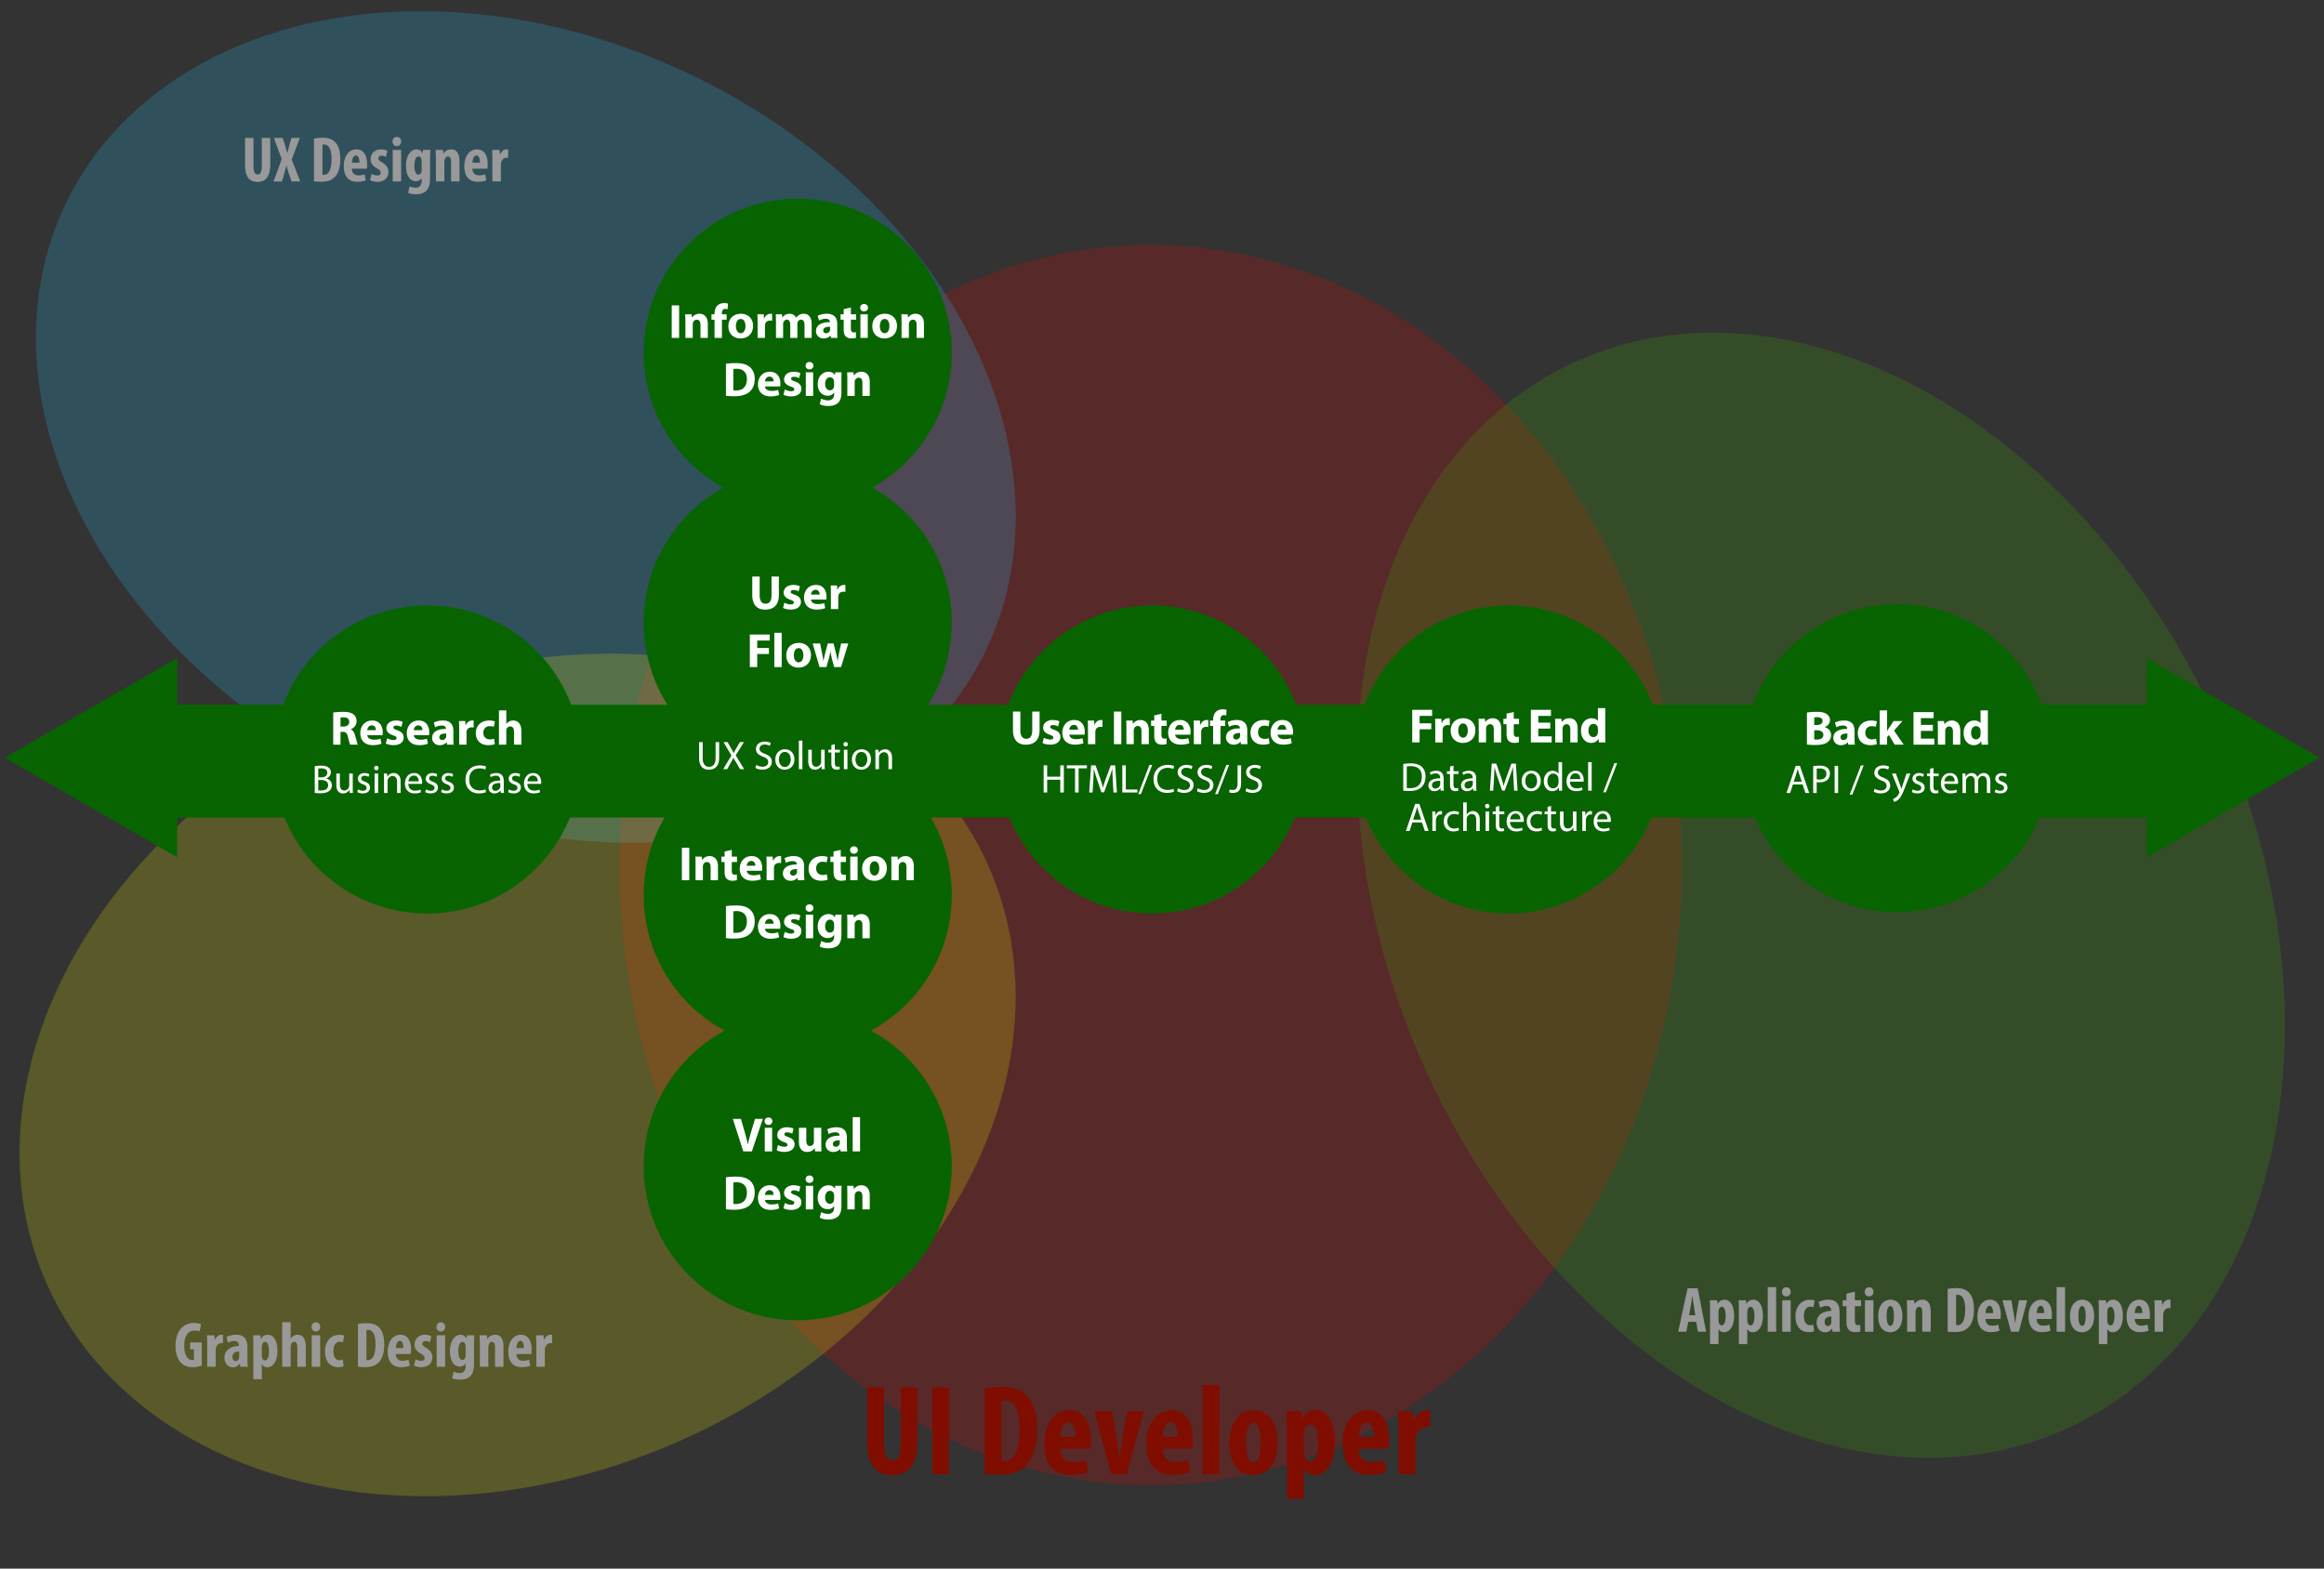 <svg xmlns="http://www.w3.org/2000/svg" width="577" height="389.5" viewBox="0 0 577 389.5">
    <rect x="0" y="0" width="577" height="389.5" fill="#333333" stroke="none"/>
    <ellipse opacity=".2" fill="#EC0000" cx="285.677" cy="214.798" rx="131.873" ry="154"/>
    <ellipse transform="rotate(26.24 130.555 106.038)" opacity=".2" fill="#24C5FF" cx="130.545" cy="106.028" rx="126.98" ry="96.613"/>
    <ellipse transform="rotate(-25.061 452.104 222.295)" opacity=".2" fill="#3EB100" cx="452.121" cy="222.304" rx="107.318" ry="145.824"/>
    <ellipse transform="rotate(-23.897 128.545 266.928)" opacity=".2" fill="#F0F100" cx="128.521" cy="266.9" rx="127.889" ry="99.403"/>
    <path fill="#076400" d="M575.84 188.134L533 163.402V175H44v-11.598L1.161 188.137 44 212.869V203h489v9.869z"/>
    <g fill="#999">
        <path d="M50.089 339.094c-.464.192-1.457.384-2.241.384-1.232 0-2.161-.352-2.881-1.072-.928-.896-1.424-2.497-1.392-4.354.048-3.922 2.289-5.555 4.578-5.555.816 0 1.425.16 1.761.32l-.368 1.809c-.304-.16-.704-.24-1.232-.24-1.425 0-2.561.977-2.561 3.794 0 2.593 1.008 3.521 1.985 3.521.192 0 .336-.016.416-.048v-2.609h-.96v-1.713h2.897v5.763zM51.447 333.907c0-.784-.032-1.632-.064-2.353h1.825l.112 1.137h.048c.352-.833.977-1.265 1.553-1.265.208 0 .32 0 .448.032v2.08c-.128-.031-.272-.031-.448-.031-.448 0-1.041.304-1.281 1.12-.048.176-.08.448-.08.784v3.97h-2.113v-5.474zM59.672 339.382l-.112-.769h-.032a2.045 2.045 0 0 1-1.729.896c-1.185 0-2.065-.992-2.065-2.385 0-2.049 1.809-2.897 3.585-2.913v-.176c0-.608-.368-1.057-1.104-1.057a2.93 2.93 0 0 0-1.601.448l-.384-1.409c.432-.256 1.345-.592 2.433-.592 2.385 0 2.769 1.664 2.769 3.249v2.913c0 .624.032 1.265.128 1.793h-1.888zm-.288-3.81c-.704.016-1.665.24-1.665 1.328 0 .785.432 1.073.752 1.073.336 0 .721-.208.865-.673.032-.112.048-.24.048-.368v-1.36zM62.902 334.036c0-.945-.032-1.745-.064-2.481h1.825l.112.896h.032c.32-.641.913-1.024 1.633-1.024 1.729 0 2.433 1.856 2.433 4.033 0 2.785-1.233 4.05-2.545 4.05-.64 0-1.072-.4-1.296-.769H65v3.714h-2.097v-8.419zM65 336.517c0 .272.032.513.112.672.16.48.432.608.672.608.736 0 .992-1.088.992-2.32 0-1.489-.352-2.289-.976-2.289-.32 0-.625.304-.705.672-.08.16-.096.368-.096.561v2.096zM70.07 328.306h2.097v4.065h.032c.176-.272.416-.496.672-.672a2.106 2.106 0 0 1 1.056-.272c1.441 0 2.001 1.217 2.001 3.201v4.754h-2.097v-4.754c0-.769-.144-1.44-.769-1.44-.352 0-.656.208-.816.736-.032.128-.08.416-.08.592v4.866H70.07v-11.076zM79.495 329.474c.016.673-.464 1.137-1.104 1.137-.576 0-1.056-.464-1.04-1.137-.016-.704.496-1.137 1.072-1.137.608 0 1.072.433 1.072 1.137zm-2.097 9.908v-7.827h2.097v7.827h-2.097zM85.304 339.254c-.208.096-.736.224-1.329.224-1.985 0-3.281-1.376-3.281-3.938 0-2.417 1.424-4.098 3.585-4.098.496 0 .944.112 1.152.208l-.271 1.65a2.2 2.2 0 0 0-.785-.145c-1.008 0-1.601.96-1.601 2.321 0 1.424.592 2.289 1.569 2.289.304 0 .56-.049.784-.16l.177 1.649zM88.87 328.754c.528-.129 1.297-.208 2.129-.208 1.361 0 2.305.319 2.993.96.929.832 1.409 2.257 1.409 4.354 0 2.177-.56 3.729-1.504 4.562-.721.704-1.793 1.04-3.297 1.04-.656 0-1.312-.064-1.729-.112v-10.596zm2.097 8.963c.096.032.256.032.368.032 1.008 0 1.889-.992 1.889-3.97 0-2.209-.576-3.553-1.841-3.553-.144 0-.288 0-.416.048v7.443zM98.278 336.213c.032 1.216.736 1.664 1.665 1.664.592 0 1.121-.128 1.489-.256l.288 1.505c-.544.208-1.36.352-2.161.352-2.129 0-3.297-1.408-3.297-3.857 0-2.625 1.36-4.193 3.137-4.193 1.681 0 2.657 1.328 2.657 3.697 0 .561-.016.864-.064 1.089h-3.714zm1.873-1.473c0-1.009-.256-1.793-.88-1.793-.688 0-.96 1.009-.977 1.793h1.857zM103.174 337.493c.304.192.88.416 1.409.416.544 0 .848-.24.848-.704 0-.4-.224-.656-.913-1.057-1.28-.72-1.584-1.536-1.584-2.257 0-1.408 1.008-2.465 2.577-2.465.656 0 1.168.16 1.584.352l-.368 1.537c-.304-.176-.672-.32-1.088-.32-.528 0-.784.32-.784.673 0 .352.176.544.912.976 1.153.656 1.585 1.473 1.585 2.369 0 1.601-1.153 2.465-2.769 2.465-.656 0-1.425-.176-1.793-.448l.384-1.537zM110.518 329.474c.016.673-.464 1.137-1.104 1.137-.576 0-1.056-.464-1.04-1.137-.016-.704.496-1.137 1.072-1.137.608 0 1.072.433 1.072 1.137zm-2.097 9.908v-7.827h2.097v7.827h-2.097zM117.768 331.555c-.032.704-.08 1.536-.08 2.481v4.466c0 1.681-.304 2.608-.944 3.217-.576.544-1.393.864-2.545.864-.72 0-1.393-.128-1.953-.368l.384-1.616c.4.176.896.336 1.505.336 1.056 0 1.473-.704 1.473-1.905v-.479h-.032c-.272.496-.816.784-1.409.784-1.761 0-2.449-1.921-2.449-3.794 0-2.608 1.184-4.113 2.641-4.113.624 0 1.136.32 1.44.912h.032l.112-.784h1.825zm-2.161 2.849c0-.209-.032-.417-.08-.577-.096-.336-.32-.64-.672-.64-.752 0-1.057 1.024-1.057 2.305 0 1.457.417 2.193 1.008 2.193.272 0 .544-.145.705-.561.064-.176.096-.416.096-.624v-2.096zM119.141 333.907c0-.864-.048-1.616-.064-2.353h1.809l.096.896h.032a2.248 2.248 0 0 1 1.905-1.024c1.489 0 2.081 1.185 2.081 2.929v5.026h-2.097v-4.898c0-.672-.16-1.296-.769-1.296-.352 0-.64.24-.784.704-.064.16-.112.416-.112.721v4.77h-2.097v-5.475zM128.214 336.213c.032 1.216.736 1.664 1.665 1.664.592 0 1.121-.128 1.489-.256l.288 1.505c-.544.208-1.36.352-2.161.352-2.129 0-3.297-1.408-3.297-3.857 0-2.625 1.36-4.193 3.137-4.193 1.681 0 2.657 1.328 2.657 3.697 0 .561-.016.864-.064 1.089h-3.714zm1.872-1.473c0-1.009-.256-1.793-.88-1.793-.688 0-.96 1.009-.977 1.793h1.857zM133.157 333.907c0-.784-.032-1.632-.064-2.353h1.825l.112 1.137h.048c.352-.833.977-1.265 1.553-1.265.208 0 .32 0 .448.032v2.08c-.128-.031-.272-.031-.448-.031-.448 0-1.041.304-1.281 1.12-.048.176-.08.448-.08.784v3.97h-2.113v-5.474z"/>
    </g>
    <g fill="#7F0E00">
        <path d="M219.495 344.473v14.015c0 3.168.96 4.128 2.048 4.128 1.216 0 2.08-.864 2.08-4.128v-14.015h4.191v13.279c0 5.535-2.08 8.543-6.239 8.543-4.512 0-6.271-3.104-6.271-8.512v-13.311h4.191zM235.623 344.473v21.566h-4.191v-21.566h4.191zM244.455 344.793c1.056-.257 2.592-.416 4.255-.416 2.72 0 4.608.64 5.984 1.92 1.856 1.663 2.816 4.512 2.816 8.703 0 4.352-1.12 7.455-3.008 9.119-1.44 1.408-3.584 2.08-6.592 2.08-1.312 0-2.624-.128-3.456-.225v-21.181zm4.191 17.918c.192.064.512.064.736.064 2.016 0 3.775-1.984 3.775-7.936 0-4.416-1.152-7.104-3.68-7.104-.288 0-.576 0-.832.096v14.88zM263.271 359.703c.064 2.433 1.472 3.328 3.328 3.328 1.184 0 2.24-.256 2.976-.512l.576 3.008c-1.088.416-2.72.704-4.32.704-4.256 0-6.592-2.816-6.592-7.712 0-5.247 2.72-8.384 6.272-8.384 3.359 0 5.312 2.656 5.312 7.392 0 1.12-.032 1.729-.128 2.176h-7.424zm3.744-2.943c0-2.016-.512-3.584-1.76-3.584-1.376 0-1.92 2.016-1.952 3.584h3.712zM276.103 350.393l1.184 6.976c.224 1.407.448 2.815.672 4.383h.064c.192-1.6.384-2.911.608-4.383l1.216-6.976h4.127l-4.191 15.646h-3.872l-4.255-15.646h4.447zM288.646 359.703c.064 2.433 1.472 3.328 3.328 3.328 1.184 0 2.24-.256 2.976-.512l.576 3.008c-1.088.416-2.72.704-4.32.704-4.256 0-6.592-2.816-6.592-7.712 0-5.247 2.72-8.384 6.272-8.384 3.359 0 5.312 2.656 5.312 7.392 0 1.12-.032 1.729-.128 2.176h-7.424zm3.745-2.943c0-2.016-.512-3.584-1.76-3.584-1.376 0-1.92 2.016-1.952 3.584h3.712zM298.566 343.896h4.192v22.143h-4.192v-22.143zM317.189 358.168c0 6.527-3.616 8.127-5.983 8.127-3.744 0-5.984-2.943-5.984-8.031 0-5.632 2.944-8.128 6.048-8.128 3.68 0 5.919 3.104 5.919 8.032zm-7.807 0c0 2.688.416 4.928 1.92 4.928 1.344 0 1.696-2.624 1.696-4.928 0-2.145-.352-4.864-1.76-4.864-1.536 0-1.856 2.719-1.856 4.864zM319.526 355.352c0-1.888-.064-3.487-.128-4.959h3.647l.224 1.791h.064c.641-1.279 1.824-2.048 3.264-2.048 3.456 0 4.863 3.712 4.863 8.063 0 5.568-2.463 8.096-5.087 8.096-1.28 0-2.144-.8-2.592-1.536h-.064v7.424h-4.191v-16.831zm4.192 4.96c0 .544.064 1.023.224 1.344.32.96.865 1.216 1.345 1.216 1.472 0 1.983-2.176 1.983-4.64 0-2.976-.703-4.575-1.951-4.575-.641 0-1.248.607-1.408 1.344-.16.32-.192.735-.192 1.12v4.191zM337.35 359.703c.064 2.433 1.473 3.328 3.328 3.328 1.184 0 2.24-.256 2.976-.512l.576 3.008c-1.088.416-2.72.704-4.319.704-4.256 0-6.592-2.816-6.592-7.712 0-5.247 2.72-8.384 6.271-8.384 3.359 0 5.312 2.656 5.312 7.392 0 1.12-.032 1.729-.128 2.176h-7.424zm3.744-2.943c0-2.016-.512-3.584-1.76-3.584-1.377 0-1.92 2.016-1.952 3.584h3.712zM347.238 355.096c0-1.567-.064-3.264-.129-4.703h3.648l.224 2.271h.097c.703-1.664 1.951-2.528 3.104-2.528.416 0 .64 0 .896.064v4.16c-.256-.064-.544-.064-.896-.064-.896 0-2.08.608-2.561 2.24-.096.352-.16.896-.16 1.567v7.936h-4.223v-10.943z"/>
    </g>
    <g fill="#999">
        <path d="M419.163 328.214l-.48 2.465h-2.032l2.336-10.788h2.514l2.097 10.788h-2.032l-.465-2.465h-1.938zm1.745-1.633l-.353-2.257a81.714 81.714 0 0 1-.353-2.449h-.048c-.112.721-.272 1.841-.384 2.465l-.4 2.241h1.538zM424.57 325.333c0-.945-.032-1.745-.064-2.481h1.824l.113.896h.031c.32-.641.912-1.024 1.633-1.024 1.729 0 2.434 1.856 2.434 4.033 0 2.785-1.233 4.05-2.546 4.05-.64 0-1.072-.4-1.296-.769h-.032v3.714h-2.097v-8.419zm2.097 2.48c0 .272.032.513.112.672.16.48.432.608.672.608.736 0 .992-1.088.992-2.32 0-1.489-.352-2.289-.977-2.289-.32 0-.624.304-.704.672-.08.16-.096.368-.096.561v2.096zM431.722 325.333c0-.945-.032-1.745-.063-2.481h1.824l.112.896h.032c.32-.641.912-1.024 1.633-1.024 1.729 0 2.433 1.856 2.433 4.033 0 2.785-1.233 4.05-2.546 4.05-.64 0-1.072-.4-1.296-.769h-.032v3.714h-2.097v-8.419zm2.096 2.48c0 .272.032.513.112.672.16.48.433.608.673.608.736 0 .992-1.088.992-2.32 0-1.489-.353-2.289-.977-2.289-.32 0-.625.304-.705.672-.08.16-.096.368-.096.561v2.096zM438.89 319.603h2.097v11.076h-2.097v-11.076zM444.586 320.771c.016.673-.464 1.137-1.104 1.137-.576 0-1.056-.464-1.04-1.137-.016-.704.496-1.137 1.072-1.137.608 0 1.072.432 1.072 1.137zm-2.097 9.908v-7.827h2.097v7.827h-2.097zM450.395 330.551c-.208.096-.736.224-1.328.224-1.984 0-3.281-1.376-3.281-3.938 0-2.417 1.424-4.098 3.586-4.098.496 0 .943.112 1.152.208l-.272 1.649a2.209 2.209 0 0 0-.784-.145c-1.009 0-1.602.96-1.602 2.321 0 1.424.593 2.289 1.569 2.289.304 0 .56-.049.784-.16l.176 1.65zM454.971 330.679l-.112-.769h-.032a2.045 2.045 0 0 1-1.729.896c-1.185 0-2.064-.992-2.064-2.385 0-2.049 1.809-2.897 3.585-2.913v-.176c0-.608-.368-1.057-1.104-1.057a2.93 2.93 0 0 0-1.601.448l-.384-1.409c.432-.256 1.344-.592 2.433-.592 2.385 0 2.769 1.664 2.769 3.249v2.913c0 .624.033 1.265.129 1.793h-1.89zm-.289-3.81c-.703.016-1.664.24-1.664 1.328 0 .785.432 1.073.752 1.073.336 0 .721-.208.865-.673.031-.112.047-.24.047-.368v-1.36zM460.521 320.738v2.113h1.537v1.488h-1.537v3.569c0 .913.385 1.137.801 1.137.208 0 .368-.016.545-.048l.016 1.633c-.288.08-.721.144-1.281.144-.607 0-1.136-.144-1.504-.496-.432-.416-.672-1.008-.672-2.24v-3.698h-.929v-1.488h.929v-1.616l2.095-.498zM465.13 320.771c.017.673-.464 1.137-1.104 1.137-.576 0-1.057-.464-1.04-1.137-.017-.704.496-1.137 1.072-1.137.608 0 1.072.432 1.072 1.137zm-2.097 9.908v-7.827h2.097v7.827h-2.097zM472.315 326.741c0 3.266-1.809 4.065-2.993 4.065-1.873 0-2.993-1.473-2.993-4.018 0-2.817 1.473-4.065 3.024-4.065 1.842.001 2.962 1.553 2.962 4.018zm-3.905 0c0 1.345.207 2.465.96 2.465.673 0 .849-1.312.849-2.465 0-1.072-.176-2.433-.881-2.433-.768.001-.928 1.361-.928 2.433zM473.497 325.204c0-.864-.048-1.616-.063-2.353h1.809l.096.896h.031a2.249 2.249 0 0 1 1.905-1.024c1.489 0 2.081 1.185 2.081 2.929v5.026h-2.097v-4.898c0-.672-.16-1.296-.769-1.296-.352 0-.641.24-.784.704-.063.16-.112.416-.112.721v4.77h-2.097v-5.475zM483.561 320.051c.529-.129 1.297-.208 2.129-.208 1.361 0 2.306.319 2.994.96.928.832 1.408 2.257 1.408 4.354 0 2.177-.561 3.729-1.504 4.562-.721.704-1.793 1.04-3.298 1.04-.656 0-1.312-.064-1.729-.112v-10.596zm2.097 8.963c.096.032.256.032.368.032 1.009 0 1.889-.992 1.889-3.97 0-2.209-.576-3.553-1.841-3.553-.145 0-.288 0-.416.048v7.443zM492.97 327.51c.032 1.216.736 1.664 1.665 1.664.592 0 1.12-.128 1.488-.256l.288 1.505c-.544.208-1.36.352-2.161.352-2.129 0-3.297-1.408-3.297-3.857 0-2.625 1.36-4.193 3.137-4.193 1.682 0 2.657 1.328 2.657 3.697 0 .561-.016.864-.063 1.089h-3.714zm1.873-1.473c0-1.009-.257-1.793-.88-1.793-.689 0-.961 1.009-.977 1.793h1.857zM499.386 322.852l.592 3.489c.112.704.224 1.409.337 2.193h.031c.096-.801.192-1.457.305-2.193l.607-3.489h2.065l-2.097 7.827h-1.938l-2.129-7.827h2.227zM505.658 327.51c.031 1.216.736 1.664 1.664 1.664a4.61 4.61 0 0 0 1.488-.256l.289 1.505c-.545.208-1.361.352-2.161.352-2.129 0-3.298-1.408-3.298-3.857 0-2.625 1.361-4.193 3.138-4.193 1.681 0 2.657 1.328 2.657 3.697 0 .561-.016.864-.064 1.089h-3.713zm1.872-1.473c0-1.009-.256-1.793-.88-1.793-.688 0-.961 1.009-.977 1.793h1.857zM510.616 319.603h2.097v11.076h-2.097v-11.076zM519.93 326.741c0 3.266-1.809 4.065-2.992 4.065-1.873 0-2.994-1.473-2.994-4.018 0-2.817 1.473-4.065 3.025-4.065 1.841.001 2.961 1.553 2.961 4.018zm-3.906 0c0 1.345.208 2.465.96 2.465.673 0 .849-1.312.849-2.465 0-1.072-.176-2.433-.88-2.433-.768.001-.929 1.361-.929 2.433zM521.096 325.333c0-.945-.031-1.745-.063-2.481h1.825l.111.896h.032c.32-.641.913-1.024 1.633-1.024 1.729 0 2.433 1.856 2.433 4.033 0 2.785-1.232 4.05-2.545 4.05-.641 0-1.072-.4-1.297-.769h-.031v3.714h-2.098v-8.419zm2.097 2.48c0 .272.031.513.111.672.16.48.433.608.673.608.736 0 .992-1.088.992-2.32 0-1.489-.353-2.289-.976-2.289-.32 0-.625.304-.705.672-.08.16-.096.368-.096.561v2.096zM530.008 327.51c.033 1.216.736 1.664 1.665 1.664.593 0 1.12-.128 1.489-.256l.287 1.505c-.544.208-1.359.352-2.16.352-2.129 0-3.297-1.408-3.297-3.857 0-2.625 1.359-4.193 3.137-4.193 1.681 0 2.656 1.328 2.656 3.697 0 .561-.016.864-.063 1.089h-3.714zm1.873-1.473c0-1.009-.256-1.793-.88-1.793-.688 0-.96 1.009-.977 1.793h1.857zM534.951 325.204c0-.784-.031-1.632-.063-2.353h1.825l.111 1.137h.049c.352-.833.977-1.265 1.553-1.265.207 0 .319 0 .447.032v2.08c-.128-.031-.271-.031-.447-.031-.449 0-1.041.304-1.281 1.12-.048.176-.08.448-.08.784v3.97h-2.113v-5.474z"/>
    </g>
    <g fill="#999">
        <path d="M62.933 34.258v7.011c0 1.584.48 2.064 1.024 2.064.608 0 1.04-.432 1.04-2.064v-7.011h2.097V40.9c0 2.769-1.041 4.273-3.122 4.273-2.257 0-3.137-1.553-3.137-4.258v-6.658h2.098zM72.39 45.046l-.688-1.984a40.105 40.105 0 0 1-.576-1.921h-.032c-.176.688-.352 1.344-.512 1.952l-.576 1.953h-2.081l2.017-5.522-1.937-5.266h2.193l.624 2.001c.176.56.32 1.12.496 1.729h.032c.176-.656.304-1.169.448-1.761l.544-1.969h2.097l-2.017 5.362 2.129 5.426H72.39zM77.956 34.418c.528-.129 1.297-.208 2.129-.208 1.361 0 2.305.319 2.993.96.929.832 1.409 2.257 1.409 4.354 0 2.177-.56 3.729-1.504 4.562-.721.704-1.793 1.04-3.297 1.04-.656 0-1.312-.064-1.729-.112V34.418zm2.097 8.963c.096.032.256.032.368.032 1.008 0 1.889-.992 1.889-3.97 0-2.209-.576-3.553-1.841-3.553-.144 0-.288 0-.416.048v7.443zM87.365 41.877c.032 1.216.736 1.664 1.665 1.664.592 0 1.121-.128 1.489-.256l.288 1.505c-.544.208-1.36.352-2.161.352-2.129 0-3.297-1.408-3.297-3.857 0-2.625 1.36-4.193 3.137-4.193 1.681 0 2.657 1.328 2.657 3.697 0 .561-.016.864-.064 1.089h-3.714zm1.873-1.473c0-1.009-.256-1.793-.88-1.793-.688 0-.96 1.009-.977 1.793h1.857zM92.26 43.157c.304.192.88.416 1.409.416.544 0 .848-.24.848-.704 0-.4-.224-.656-.913-1.057-1.28-.72-1.584-1.536-1.584-2.257 0-1.408 1.008-2.465 2.577-2.465.656 0 1.168.16 1.584.352l-.368 1.537c-.304-.176-.672-.32-1.088-.32-.528 0-.784.32-.784.673 0 .352.176.544.912.976 1.153.656 1.585 1.473 1.585 2.369 0 1.601-1.153 2.465-2.769 2.465-.656 0-1.425-.176-1.793-.448l.384-1.537zM99.604 35.138c.016.673-.464 1.137-1.104 1.137-.576 0-1.056-.464-1.04-1.137-.016-.704.496-1.137 1.072-1.137.608 0 1.072.433 1.072 1.137zm-2.097 9.908v-7.827h2.097v7.827h-2.097zM106.854 37.219c-.032.704-.08 1.536-.08 2.481v4.466c0 1.681-.304 2.608-.944 3.217-.576.544-1.393.864-2.545.864-.72 0-1.393-.128-1.953-.368l.384-1.616c.4.176.896.336 1.505.336 1.056 0 1.473-.704 1.473-1.905v-.479h-.032c-.272.496-.816.784-1.409.784-1.761 0-2.449-1.921-2.449-3.794 0-2.608 1.184-4.113 2.641-4.113.624 0 1.136.32 1.44.912h.032l.112-.784h1.825zm-2.161 2.849c0-.209-.032-.417-.08-.577-.096-.336-.32-.64-.672-.64-.752 0-1.057 1.024-1.057 2.305 0 1.457.417 2.193 1.008 2.193.272 0 .544-.145.705-.561.064-.176.096-.416.096-.624v-2.096zM108.227 39.571c0-.864-.048-1.616-.064-2.353h1.809l.096.896h.032a2.248 2.248 0 0 1 1.905-1.024c1.489 0 2.081 1.185 2.081 2.929v5.026h-2.097v-4.898c0-.672-.16-1.296-.769-1.296-.352 0-.64.24-.784.704-.064.16-.112.416-.112.721v4.77h-2.097v-5.475zM117.3 41.877c.032 1.216.736 1.664 1.665 1.664.592 0 1.121-.128 1.489-.256l.288 1.505c-.544.208-1.36.352-2.161.352-2.129 0-3.297-1.408-3.297-3.857 0-2.625 1.36-4.193 3.137-4.193 1.681 0 2.657 1.328 2.657 3.697 0 .561-.016.864-.064 1.089H117.3zm1.872-1.473c0-1.009-.256-1.793-.88-1.793-.688 0-.96 1.009-.977 1.793h1.857zM122.243 39.571c0-.784-.032-1.632-.064-2.353h1.825l.112 1.137h.048c.352-.833.977-1.265 1.553-1.265.208 0 .32 0 .448.032v2.08c-.128-.031-.272-.031-.448-.031-.448 0-1.041.304-1.281 1.12-.048.176-.08.448-.08.784v3.97h-2.113v-5.474z"/>
    </g>
    <circle fill="#076400" cx="106.058" cy="188.582" r="38.247"/>
    <g fill="#FFF">
        <path d="M82.73 176.928c.587-.096 1.463-.168 2.435-.168 1.199 0 2.038.18 2.614.636.479.384.743.947.743 1.691 0 1.032-.731 1.739-1.427 1.991v.036c.563.228.875.768 1.079 1.511.252.912.504 1.967.66 2.279h-1.871c-.132-.228-.324-.888-.563-1.883-.216-1.008-.564-1.284-1.308-1.295h-.552v3.178h-1.81v-7.976zm1.811 3.478h.72c.911 0 1.451-.456 1.451-1.163 0-.744-.504-1.116-1.344-1.127a4.56 4.56 0 0 0-.827.06v2.23zM91.189 182.553c.06.755.804 1.115 1.655 1.115.624 0 1.127-.084 1.619-.24l.239 1.235c-.6.24-1.331.36-2.122.36-1.991 0-3.131-1.151-3.131-2.986 0-1.487.924-3.13 2.963-3.13 1.895 0 2.614 1.475 2.614 2.926 0 .312-.036.588-.06.72h-3.777zm2.147-1.248c0-.444-.191-1.187-1.031-1.187-.768 0-1.079.695-1.127 1.187h2.158zM96.11 183.308c.336.204 1.031.444 1.571.444.552 0 .779-.192.779-.492s-.18-.444-.863-.672c-1.212-.408-1.68-1.067-1.667-1.763 0-1.091.936-1.919 2.387-1.919.684 0 1.295.156 1.654.336l-.323 1.259c-.264-.144-.768-.336-1.271-.336-.443 0-.695.18-.695.479 0 .276.228.42.947.672 1.115.384 1.583.947 1.595 1.811 0 1.091-.863 1.895-2.542 1.895-.768 0-1.451-.168-1.896-.408l.324-1.306zM102.733 182.553c.06.755.804 1.115 1.655 1.115.623 0 1.127-.084 1.619-.24l.239 1.235c-.6.24-1.331.36-2.122.36-1.991 0-3.131-1.151-3.131-2.986 0-1.487.924-3.13 2.963-3.13 1.895 0 2.614 1.475 2.614 2.926 0 .312-.036.588-.06.72h-3.777zm2.147-1.248c0-.444-.191-1.187-1.031-1.187-.768 0-1.079.695-1.127 1.187h2.158zM111 184.903l-.107-.588h-.036c-.384.468-.983.72-1.679.72-1.188 0-1.896-.863-1.896-1.799 0-1.523 1.367-2.255 3.442-2.243v-.084c0-.312-.168-.756-1.067-.756-.6 0-1.235.204-1.619.444l-.336-1.175c.408-.228 1.211-.516 2.278-.516 1.955 0 2.579 1.151 2.579 2.53v2.039c0 .563.023 1.104.084 1.427H111zm-.216-2.77c-.959-.012-1.703.216-1.703.923 0 .468.312.696.72.696.456 0 .828-.3.947-.671.024-.096.036-.204.036-.312v-.636zM114.002 180.969c0-.863-.023-1.427-.048-1.931h1.571l.06 1.08h.048c.3-.852 1.02-1.211 1.584-1.211.167 0 .251 0 .384.024v1.715a2.624 2.624 0 0 0-.492-.048c-.672 0-1.127.36-1.247.923a2.15 2.15 0 0 0-.036.408v2.974h-1.823v-3.934zM122.867 184.759c-.323.144-.936.264-1.631.264-1.895 0-3.106-1.151-3.106-2.999 0-1.715 1.176-3.118 3.358-3.118.479 0 1.008.084 1.392.228l-.288 1.355c-.216-.096-.54-.18-1.02-.18-.959 0-1.583.684-1.571 1.643 0 1.079.72 1.643 1.607 1.643.432 0 .768-.072 1.043-.18l.216 1.344zM123.878 176.388h1.823v3.346h.023a2.2 2.2 0 0 1 .72-.6c.265-.144.612-.228.948-.228 1.163 0 2.051.803 2.051 2.566v3.43h-1.823v-3.226c0-.768-.264-1.295-.947-1.295-.48 0-.78.312-.912.636a1.16 1.16 0 0 0-.06.408v3.478h-1.823v-8.515zM78.144 190.257c.38-.08.979-.14 1.589-.14.869 0 1.43.15 1.849.49.351.26.561.66.561 1.189 0 .65-.431 1.22-1.14 1.479v.02c.64.16 1.389.689 1.389 1.689 0 .58-.229 1.02-.569 1.349-.47.43-1.229.63-2.329.63-.6 0-1.059-.04-1.349-.08v-6.626zm.869 2.759h.79c.919 0 1.459-.48 1.459-1.129 0-.79-.6-1.1-1.479-1.1-.399 0-.63.03-.77.06v2.169zm0 3.228c.17.03.42.04.729.04.899 0 1.729-.33 1.729-1.309 0-.92-.79-1.299-1.739-1.299h-.72v2.568zM87.581 195.584c0 .5.01.939.04 1.319h-.779l-.05-.79h-.021c-.229.39-.739.899-1.599.899-.76 0-1.67-.42-1.67-2.119v-2.829h.88v2.679c0 .919.28 1.539 1.079 1.539.59 0 1-.41 1.16-.8.05-.13.079-.29.079-.45v-2.968h.88v3.52zM88.923 196.004c.26.17.72.35 1.159.35.64 0 .94-.32.94-.72 0-.419-.25-.649-.9-.889-.869-.31-1.279-.79-1.279-1.369 0-.78.63-1.419 1.67-1.419.489 0 .919.14 1.188.3l-.22.64a1.877 1.877 0 0 0-.989-.28c-.52 0-.81.3-.81.66 0 .4.29.58.92.819.839.32 1.269.74 1.269 1.459 0 .85-.659 1.449-1.809 1.449-.529 0-1.02-.13-1.359-.33l.22-.67zM93.982 190.707c.01.3-.21.54-.56.54a.522.522 0 0 1-.529-.54c0-.31.229-.549.549-.549.33-.001.54.239.54.549zm-.979 6.196v-4.837h.88v4.837h-.88zM95.343 193.375c0-.5-.01-.91-.04-1.31h.779l.051.8h.02c.24-.46.8-.91 1.6-.91.669 0 1.709.4 1.709 2.059v2.888h-.88v-2.789c0-.779-.29-1.429-1.119-1.429-.58 0-1.029.41-1.18.899-.04.11-.06.26-.06.41v2.908h-.88v-3.526zM101.383 194.645c.02 1.189.779 1.679 1.658 1.679.63 0 1.01-.11 1.34-.25l.149.63c-.31.14-.839.3-1.608.3-1.489 0-2.379-.979-2.379-2.439 0-1.459.859-2.608 2.269-2.608 1.579 0 1.999 1.389 1.999 2.279 0 .18-.02.32-.03.41h-3.398zm2.578-.63c.01-.56-.229-1.43-1.22-1.43-.889 0-1.279.82-1.349 1.43h2.569zM105.782 196.004c.26.17.72.35 1.159.35.64 0 .94-.32.94-.72 0-.419-.25-.649-.9-.889-.869-.31-1.279-.79-1.279-1.369 0-.78.63-1.419 1.67-1.419.489 0 .919.14 1.188.3l-.22.64a1.877 1.877 0 0 0-.989-.28c-.52 0-.81.3-.81.66 0 .4.29.58.92.819.839.32 1.269.74 1.269 1.459 0 .85-.659 1.449-1.809 1.449-.529 0-1.02-.13-1.359-.33l.22-.67zM109.742 196.004c.26.17.72.35 1.159.35.64 0 .94-.32.94-.72 0-.419-.25-.649-.9-.889-.869-.31-1.279-.79-1.279-1.369 0-.78.63-1.419 1.67-1.419.489 0 .919.14 1.188.3l-.22.64a1.877 1.877 0 0 0-.989-.28c-.52 0-.81.3-.81.66 0 .4.29.58.92.819.839.32 1.269.74 1.269 1.459 0 .85-.659 1.449-1.809 1.449-.529 0-1.02-.13-1.359-.33l.22-.67zM120.68 196.684c-.319.16-.959.32-1.779.32-1.898 0-3.328-1.2-3.328-3.408 0-2.109 1.43-3.538 3.519-3.538.84 0 1.369.18 1.599.3l-.209.709c-.33-.16-.8-.28-1.359-.28-1.579 0-2.629 1.009-2.629 2.778 0 1.649.949 2.708 2.589 2.708.529 0 1.069-.11 1.419-.28l.178.691zM124.351 196.903l-.07-.61h-.029c-.271.38-.79.72-1.479.72-.979 0-1.479-.689-1.479-1.389 0-1.169 1.04-1.809 2.908-1.799v-.1c0-.4-.109-1.12-1.099-1.12-.45 0-.92.14-1.26.36l-.2-.58c.4-.26.979-.43 1.59-.43 1.479 0 1.839 1.009 1.839 1.979v1.809c0 .419.02.83.08 1.159h-.801zm-.13-2.468c-.96-.02-2.049.15-2.049 1.089 0 .57.38.84.829.84.63 0 1.029-.4 1.17-.81a.95.95 0 0 0 .05-.28v-.839zM126.372 196.004c.26.17.72.35 1.159.35.64 0 .94-.32.94-.72 0-.419-.25-.649-.9-.889-.869-.31-1.279-.79-1.279-1.369 0-.78.63-1.419 1.67-1.419.489 0 .919.14 1.188.3l-.22.64a1.877 1.877 0 0 0-.989-.28c-.52 0-.81.3-.81.66 0 .4.29.58.92.819.839.32 1.269.74 1.269 1.459 0 .85-.659 1.449-1.809 1.449-.529 0-1.02-.13-1.359-.33l.22-.67zM130.942 194.645c.02 1.189.779 1.679 1.659 1.679.629 0 1.009-.11 1.339-.25l.149.63c-.31.14-.839.3-1.608.3-1.489 0-2.379-.979-2.379-2.439 0-1.459.859-2.608 2.269-2.608 1.579 0 1.999 1.389 1.999 2.279 0 .18-.02.32-.03.41h-3.398zm2.579-.63c.01-.56-.229-1.43-1.22-1.43-.889 0-1.279.82-1.349 1.43h2.569z"/>
    </g>
    <circle fill="#076400" cx="286.059" cy="188.582" r="38.247"/>
    <g fill="#FFF">
        <path d="M253.333 176.693v4.653c0 1.391.528 2.099 1.464 2.099.959 0 1.486-.672 1.486-2.099v-4.653h1.823v4.533c0 2.495-1.259 3.682-3.37 3.682-2.039 0-3.238-1.127-3.238-3.706v-4.509h1.835zM259.166 183.181c.336.204 1.031.444 1.571.444.552 0 .779-.192.779-.492s-.18-.444-.863-.672c-1.212-.408-1.68-1.067-1.667-1.763 0-1.091.936-1.919 2.387-1.919.684 0 1.295.156 1.654.336l-.323 1.259c-.264-.144-.768-.336-1.271-.336-.443 0-.695.18-.695.479 0 .276.228.42.947.672 1.115.384 1.583.947 1.595 1.811 0 1.091-.863 1.895-2.542 1.895-.768 0-1.451-.168-1.896-.408l.324-1.306zM265.489 182.426c.06.755.804 1.115 1.655 1.115.623 0 1.127-.084 1.619-.24l.239 1.235c-.6.24-1.331.36-2.122.36-1.991 0-3.131-1.151-3.131-2.986 0-1.487.924-3.13 2.963-3.13 1.895 0 2.614 1.475 2.614 2.926 0 .312-.036.588-.06.72h-3.777zm2.146-1.248c0-.444-.191-1.187-1.031-1.187-.768 0-1.079.695-1.127 1.187h2.158zM270.121 180.842c0-.863-.023-1.427-.048-1.931h1.571l.06 1.08h.048c.3-.852 1.02-1.211 1.584-1.211.167 0 .251 0 .384.024v1.715a2.624 2.624 0 0 0-.492-.048c-.672 0-1.127.36-1.247.923a2.15 2.15 0 0 0-.036.408v2.974h-1.823v-3.934zM278.4 176.693v8.083h-1.835v-8.083h1.835zM279.661 180.783c0-.732-.023-1.355-.048-1.871h1.583l.084.804h.036c.24-.372.84-.936 1.811-.936 1.2 0 2.1.792 2.1 2.519v3.478h-1.823v-3.25c0-.756-.264-1.271-.924-1.271-.504 0-.804.348-.923.684a1.232 1.232 0 0 0-.072.456v3.382h-1.823v-3.995zM288.36 177.232v1.679h1.308v1.343h-1.308v2.123c0 .708.168 1.032.72 1.032.228 0 .407-.024.539-.048l.013 1.379c-.24.096-.672.156-1.188.156-.588 0-1.079-.204-1.367-.504-.336-.348-.504-.912-.504-1.739v-2.398h-.779v-1.343h.779v-1.271l1.787-.409zM291.768 182.426c.06.755.804 1.115 1.655 1.115.623 0 1.127-.084 1.619-.24l.239 1.235c-.6.24-1.331.36-2.122.36-1.991 0-3.131-1.151-3.131-2.986 0-1.487.924-3.13 2.963-3.13 1.895 0 2.614 1.475 2.614 2.926 0 .312-.036.588-.06.72h-3.777zm2.147-1.248c0-.444-.191-1.187-1.031-1.187-.768 0-1.079.695-1.127 1.187h2.158zM296.401 180.842c0-.863-.023-1.427-.048-1.931h1.571l.06 1.08h.048c.3-.852 1.02-1.211 1.584-1.211.167 0 .251 0 .384.024v1.715a2.624 2.624 0 0 0-.492-.048c-.672 0-1.127.36-1.247.923a2.15 2.15 0 0 0-.036.408v2.974h-1.823v-3.934zM301.189 184.776v-4.521h-.768v-1.343h.768v-.228c0-.708.216-1.487.743-1.967.456-.432 1.092-.588 1.619-.588.408 0 .72.048.972.12l-.072 1.403a1.966 1.966 0 0 0-.587-.084c-.6 0-.852.468-.852 1.043v.3h1.175v1.343h-1.163v4.521h-1.835zM308.111 184.776l-.107-.588h-.036c-.384.468-.983.72-1.679.72-1.188 0-1.896-.863-1.896-1.799 0-1.523 1.367-2.255 3.442-2.243v-.084c0-.312-.168-.756-1.067-.756-.6 0-1.235.204-1.619.444l-.336-1.175c.408-.228 1.211-.516 2.278-.516 1.955 0 2.579 1.151 2.579 2.53v2.039c0 .563.023 1.104.084 1.427h-1.643zm-.216-2.77c-.959-.012-1.703.216-1.703.923 0 .468.312.696.72.696.456 0 .828-.3.947-.671.024-.096.036-.204.036-.312v-.636zM315.214 184.632c-.323.144-.936.264-1.631.264-1.895 0-3.106-1.151-3.106-2.999 0-1.715 1.176-3.118 3.358-3.118.479 0 1.008.084 1.392.228l-.288 1.355c-.216-.096-.54-.18-1.02-.18-.959 0-1.583.684-1.571 1.643 0 1.079.72 1.643 1.607 1.643.432 0 .768-.072 1.043-.18l.216 1.344zM317.196 182.426c.06.755.804 1.115 1.655 1.115.623 0 1.127-.084 1.619-.24l.239 1.235c-.6.24-1.331.36-2.122.36-1.991 0-3.131-1.151-3.131-2.986 0-1.487.924-3.13 2.963-3.13 1.895 0 2.614 1.475 2.614 2.926 0 .312-.036.588-.059.72h-3.778zm2.146-1.248c0-.444-.191-1.187-1.031-1.187-.768 0-1.079.695-1.127 1.187h2.158zM259.988 190.04v2.818h3.259v-2.818h.879v6.736h-.879v-3.158h-3.259v3.158h-.869v-6.736h.869zM266.917 190.78h-2.049v-.74h4.987v.74h-2.06v5.997h-.879v-5.997zM276.285 193.818c-.05-.939-.11-2.069-.1-2.908h-.03c-.229.79-.51 1.629-.85 2.559l-1.189 3.268h-.659l-1.09-3.208c-.319-.95-.59-1.819-.779-2.619h-.021c-.02.839-.069 1.969-.13 2.979l-.18 2.888h-.829l.47-6.736h1.109l1.149 3.258c.279.83.51 1.569.68 2.269h.029c.17-.68.41-1.419.71-2.269l1.199-3.258h1.109l.42 6.736h-.85l-.168-2.959zM278.648 190.04h.869v6.007h2.879v.729h-3.748v-6.736zM282.598 197.176l2.788-7.246h.68l-2.799 7.246h-.669zM291.504 196.557c-.319.16-.959.32-1.779.32-1.898 0-3.328-1.2-3.328-3.408 0-2.109 1.43-3.538 3.519-3.538.84 0 1.369.18 1.599.3l-.209.709c-.33-.16-.8-.28-1.359-.28-1.579 0-2.629 1.009-2.629 2.778 0 1.649.949 2.708 2.589 2.708.529 0 1.069-.11 1.419-.28l.178.691zM292.477 195.717c.39.24.96.44 1.56.44.889 0 1.409-.47 1.409-1.149 0-.63-.36-.989-1.27-1.339-1.1-.39-1.779-.959-1.779-1.909 0-1.05.87-1.829 2.179-1.829.689 0 1.189.16 1.489.33l-.239.71c-.221-.12-.67-.32-1.279-.32-.92 0-1.27.549-1.27 1.009 0 .63.409.939 1.339 1.299 1.14.44 1.719.989 1.719 1.979 0 1.04-.77 1.939-2.358 1.939-.649 0-1.359-.19-1.719-.43l.219-.73zM297.407 195.717c.39.24.96.44 1.56.44.889 0 1.409-.47 1.409-1.149 0-.63-.36-.989-1.27-1.339-1.1-.39-1.779-.959-1.779-1.909 0-1.05.87-1.829 2.179-1.829.689 0 1.189.16 1.489.33l-.239.71c-.221-.12-.67-.32-1.279-.32-.92 0-1.27.549-1.27 1.009 0 .63.409.939 1.339 1.299 1.14.44 1.719.989 1.719 1.979 0 1.04-.77 1.939-2.358 1.939-.649 0-1.359-.19-1.719-.43l.219-.73zM301.687 197.176l2.788-7.246h.68l-2.799 7.246h-.669zM307.265 190.04h.87v4.507c0 1.789-.88 2.339-2.039 2.339-.32 0-.71-.07-.93-.16l.13-.71c.18.07.439.13.729.13.779 0 1.239-.35 1.239-1.669v-4.437zM309.466 195.717c.39.24.959.44 1.56.44.889 0 1.409-.47 1.409-1.149 0-.63-.36-.989-1.27-1.339-1.1-.39-1.779-.959-1.779-1.909 0-1.05.87-1.829 2.179-1.829.689 0 1.189.16 1.489.33l-.239.71c-.221-.12-.67-.32-1.279-.32-.92 0-1.27.549-1.27 1.009 0 .63.409.939 1.339 1.299 1.14.44 1.719.989 1.719 1.979 0 1.04-.77 1.939-2.358 1.939-.649 0-1.359-.19-1.719-.43l.219-.73z"/>
    </g>
    <circle fill="#076400" cx="374.559" cy="188.582" r="38.247"/>
    <g fill="#FFF">
        <path d="M350.625 176.256h4.939v1.499h-3.105v1.847h2.902v1.487h-2.902v3.25h-1.834v-8.083zM356.348 180.406c0-.863-.023-1.427-.047-1.931h1.57l.061 1.08h.047c.301-.852 1.02-1.211 1.584-1.211.168 0 .252 0 .385.024v1.715a2.633 2.633 0 0 0-.492-.048c-.672 0-1.127.36-1.248.923a2.24 2.24 0 0 0-.035.408v2.974h-1.824v-3.934zM366.305 181.341c0 2.147-1.523 3.13-3.094 3.13-1.715 0-3.035-1.127-3.035-3.022 0-1.895 1.248-3.106 3.131-3.106 1.798 0 2.998 1.236 2.998 2.998zm-4.246.06c0 1.007.42 1.763 1.201 1.763.707 0 1.162-.708 1.162-1.763 0-.875-.336-1.763-1.162-1.763-.877 0-1.201.9-1.201 1.763zM367.135 180.346c0-.732-.023-1.355-.047-1.871h1.582l.084.804h.037c.24-.372.84-.936 1.811-.936 1.199 0 2.1.792 2.1 2.519v3.478h-1.824v-3.25c0-.756-.264-1.271-.924-1.271-.504 0-.803.348-.922.684a1.232 1.232 0 0 0-.072.456v3.382h-1.824v-3.995zM375.834 176.796v1.679h1.309v1.343h-1.309v2.123c0 .708.168 1.032.721 1.032.227 0 .406-.024.539-.048l.012 1.379c-.24.096-.672.156-1.188.156-.588 0-1.078-.204-1.367-.504-.336-.348-.504-.912-.504-1.739v-2.398h-.779v-1.343h.779v-1.271l1.787-.409zM384.893 180.922h-2.973v1.919h3.322v1.499h-5.158v-8.083h4.99v1.499h-3.154v1.679h2.973v1.487zM386.133 180.346c0-.732-.023-1.355-.049-1.871h1.584l.084.804h.035c.24-.372.84-.936 1.811-.936 1.201 0 2.1.792 2.1 2.519v3.478h-1.822v-3.25c0-.756-.264-1.271-.924-1.271-.504 0-.805.348-.924.684a1.232 1.232 0 0 0-.072.456v3.382h-1.822v-3.995zM398.549 175.825v6.764c0 .66.023 1.355.049 1.751h-1.619l-.084-.864h-.025c-.371.66-1.078.996-1.834.996-1.393 0-2.508-1.187-2.508-3.01-.012-1.979 1.225-3.118 2.627-3.118.721 0 1.283.252 1.547.66h.025v-3.178h1.822zm-1.822 5.133c0-.096-.014-.228-.025-.324-.107-.492-.504-.899-1.066-.899-.828 0-1.26.744-1.26 1.667 0 .996.492 1.619 1.248 1.619.527 0 .947-.36 1.055-.875.035-.132.049-.264.049-.42v-.768zM348.398 189.693c.529-.08 1.158-.14 1.848-.14 1.25 0 2.139.29 2.729.839.6.55.949 1.329.949 2.419 0 1.099-.34 1.999-.969 2.618-.629.63-1.668.97-2.979.97-.619 0-1.139-.03-1.578-.08v-6.626zm.87 5.957c.219.04.539.05.879.05 1.859 0 2.869-1.04 2.869-2.858.01-1.589-.891-2.599-2.729-2.599-.449 0-.789.04-1.02.09v5.317zM357.707 196.34l-.07-.61h-.029c-.271.38-.791.72-1.48.72-.979 0-1.479-.689-1.479-1.389 0-1.169 1.039-1.809 2.908-1.799v-.1c0-.4-.109-1.12-1.1-1.12-.449 0-.92.14-1.26.36l-.199-.58c.4-.26.979-.43 1.59-.43 1.479 0 1.838 1.009 1.838 1.979v1.809c0 .419.02.83.08 1.159h-.799zm-.131-2.469c-.959-.02-2.049.15-2.049 1.089 0 .57.381.84.83.84.629 0 1.029-.4 1.17-.81a.948.948 0 0 0 .049-.28v-.839zM360.867 190.113v1.389h1.26v.67h-1.26v2.608c0 .6.17.939.66.939.23 0 .4-.03.51-.06l.039.66c-.17.07-.439.12-.779.12-.41 0-.738-.13-.949-.37-.25-.26-.34-.689-.34-1.259v-2.638h-.75v-.67h.75v-1.159l.859-.23zM365.797 196.34l-.07-.61h-.029c-.271.38-.791.72-1.48.72-.979 0-1.479-.689-1.479-1.389 0-1.169 1.039-1.809 2.908-1.799v-.1c0-.4-.109-1.12-1.1-1.12-.449 0-.92.14-1.26.36l-.199-.58c.4-.26.979-.43 1.59-.43 1.479 0 1.838 1.009 1.838 1.979v1.809c0 .419.02.83.08 1.159h-.799zm-.131-2.469c-.959-.02-2.049.15-2.049 1.089 0 .57.381.84.83.84.629 0 1.029-.4 1.17-.81a.948.948 0 0 0 .049-.28v-.839zM375.766 193.381c-.051-.939-.111-2.069-.1-2.908h-.031c-.229.79-.51 1.629-.85 2.559l-1.189 3.268h-.658l-1.09-3.208c-.32-.95-.59-1.819-.779-2.619h-.021a88.14 88.14 0 0 1-.129 2.979l-.18 2.888h-.83l.471-6.736h1.109l1.148 3.258c.279.83.51 1.569.68 2.269h.029c.17-.68.41-1.419.711-2.269l1.199-3.258h1.109l.42 6.736h-.85l-.169-2.959zM382.535 193.881c0 1.789-1.238 2.568-2.408 2.568-1.309 0-2.318-.959-2.318-2.489 0-1.619 1.059-2.568 2.398-2.568 1.389.001 2.328 1.01 2.328 2.489zm-3.838.05c0 1.06.609 1.859 1.469 1.859.84 0 1.471-.79 1.471-1.879 0-.819-.41-1.859-1.449-1.859-1.042 0-1.491.96-1.491 1.879zM387.826 189.244v5.847c0 .43.01.92.039 1.25h-.789l-.039-.839h-.021c-.27.54-.859.949-1.648.949-1.17 0-2.068-.989-2.068-2.458-.01-1.609.988-2.599 2.168-2.599.74 0 1.24.35 1.459.74h.02v-2.889h.879zm-.881 4.227c0-.11-.01-.26-.039-.37-.131-.56-.609-1.02-1.27-1.02-.91 0-1.449.8-1.449 1.869 0 .979.48 1.789 1.43 1.789.59 0 1.129-.39 1.289-1.049.029-.12.039-.24.039-.38v-.839zM389.777 194.081c.02 1.189.779 1.679 1.66 1.679.629 0 1.008-.11 1.338-.25l.15.63c-.311.14-.84.3-1.609.3-1.488 0-2.379-.979-2.379-2.439 0-1.459.859-2.608 2.27-2.608 1.578 0 1.998 1.389 1.998 2.279 0 .18-.02.32-.029.41h-3.399zm2.578-.629c.01-.56-.229-1.43-1.219-1.43-.889 0-1.279.82-1.35 1.43h2.569zM394.297 189.244h.881v7.096h-.881v-7.096zM398.039 196.74l2.787-7.246h.68l-2.799 7.246h-.668zM350.656 204.221l-.699 2.119h-.898l2.289-6.736h1.049l2.299 6.736h-.93l-.721-2.119h-2.389zm2.209-.679l-.658-1.939c-.15-.44-.25-.84-.352-1.229h-.02c-.1.4-.209.81-.34 1.219l-.658 1.949h2.028zM355.627 203.012c0-.57-.01-1.06-.039-1.509h.77l.029.95h.041c.219-.65.748-1.06 1.338-1.06.102 0 .17.01.25.03v.83c-.09-.02-.18-.03-.299-.03-.619 0-1.061.47-1.18 1.129-.02.12-.039.26-.039.41v2.579h-.871v-3.329zM362.246 206.16c-.23.12-.74.28-1.391.28-1.459 0-2.408-.99-2.408-2.469 0-1.489 1.02-2.569 2.6-2.569.52 0 .979.13 1.219.25l-.199.68c-.211-.12-.541-.23-1.02-.23-1.109 0-1.709.82-1.709 1.829 0 1.12.719 1.809 1.678 1.809.5 0 .83-.13 1.08-.24l.15.66zM363.277 199.244h.879v3.019h.02c.141-.25.361-.47.631-.62.26-.15.568-.25.898-.25.65 0 1.689.4 1.689 2.069v2.878h-.879v-2.778c0-.78-.291-1.439-1.119-1.439-.57 0-1.02.4-1.18.879-.051.12-.061.25-.061.42v2.918h-.879v-7.096zM369.807 200.143c.01.3-.211.54-.561.54a.523.523 0 0 1-.529-.54c0-.31.23-.549.549-.549.33 0 .541.239.541.549zm-.981 6.197v-4.837h.881v4.837h-.881zM372.227 200.113v1.389h1.258v.67h-1.258v2.608c0 .6.17.939.658.939.23 0 .4-.03.51-.06l.041.66c-.17.07-.439.12-.779.12-.41 0-.74-.13-.949-.37-.25-.26-.34-.689-.34-1.259v-2.638h-.75v-.67h.75v-1.159l.859-.23zM374.906 204.081c.02 1.189.779 1.679 1.66 1.679.629 0 1.008-.11 1.338-.25l.15.63c-.311.14-.84.3-1.609.3-1.488 0-2.379-.979-2.379-2.439 0-1.459.859-2.608 2.27-2.608 1.578 0 1.998 1.389 1.998 2.279 0 .18-.02.32-.029.41h-3.399zm2.578-.629c.01-.56-.229-1.43-1.219-1.43-.889 0-1.279.82-1.35 1.43h2.569zM382.875 206.16c-.23.12-.74.28-1.391.28-1.459 0-2.408-.99-2.408-2.469 0-1.489 1.02-2.569 2.6-2.569.52 0 .979.13 1.219.25l-.199.68c-.211-.12-.541-.23-1.02-.23-1.109 0-1.709.82-1.709 1.829 0 1.12.719 1.809 1.678 1.809.5 0 .83-.13 1.08-.24l.15.66zM385.096 200.113v1.389h1.26v.67h-1.26v2.608c0 .6.17.939.66.939.23 0 .4-.03.51-.06l.039.66c-.17.07-.439.12-.779.12-.41 0-.738-.13-.949-.37-.25-.26-.34-.689-.34-1.259v-2.638h-.75v-.67h.75v-1.159l.859-.23zM391.395 205.021c0 .5.01.939.039 1.319h-.779l-.049-.79h-.021c-.229.39-.738.899-1.598.899-.76 0-1.67-.42-1.67-2.119v-2.829h.879v2.679c0 .919.281 1.539 1.08 1.539.59 0 1-.41 1.16-.8.049-.13.078-.29.078-.45v-2.968h.881v3.52zM392.855 203.012c0-.57-.01-1.06-.039-1.509h.77l.029.95h.041c.219-.65.748-1.06 1.338-1.06.102 0 .17.01.25.03v.83c-.09-.02-.18-.03-.299-.03-.619 0-1.061.47-1.18 1.129-.02.12-.039.26-.039.41v2.579h-.871v-3.329zM396.516 204.081c.02 1.189.779 1.679 1.658 1.679.629 0 1.01-.11 1.34-.25l.148.63c-.309.14-.838.3-1.607.3-1.49 0-2.379-.979-2.379-2.439 0-1.459.859-2.608 2.268-2.608 1.58 0 2 1.389 2 2.279 0 .18-.02.32-.031.41h-3.397zm2.578-.629c.01-.56-.23-1.43-1.221-1.43-.889 0-1.279.82-1.348 1.43h2.569z"/>
    </g>
    <circle fill="#076400" cx="471.059" cy="188.264" r="38.247"/>
    <g fill="#FFF">
        <path d="M448.625 176.928c.479-.096 1.451-.168 2.361-.168 1.115 0 1.799.108 2.387.456.564.3.973.852.973 1.583 0 .719-.42 1.391-1.332 1.727v.024c.924.252 1.607.947 1.607 1.991 0 .731-.336 1.308-.84 1.715-.588.468-1.57.731-3.178.731-.9 0-1.572-.06-1.979-.12v-7.939zm1.811 3.094h.6c.959 0 1.475-.396 1.475-.996 0-.611-.467-.935-1.295-.935-.396 0-.623.024-.779.048v1.883zm0 3.586c.18.024.395.024.707.024.828 0 1.559-.312 1.559-1.163 0-.815-.73-1.14-1.643-1.14h-.623v2.279zM458.883 184.903l-.107-.588h-.037c-.383.468-.982.72-1.678.72-1.188 0-1.896-.863-1.896-1.799 0-1.523 1.367-2.255 3.443-2.243v-.084c0-.312-.168-.756-1.068-.756-.6 0-1.234.204-1.619.444l-.336-1.175c.408-.228 1.211-.516 2.279-.516 1.955 0 2.578 1.151 2.578 2.53v2.039c0 .563.023 1.104.084 1.427h-1.643zm-.217-2.77c-.959-.012-1.703.216-1.703.923 0 .468.312.696.721.696.455 0 .828-.3.947-.671.023-.096.035-.204.035-.312v-.636zM465.986 184.759c-.324.144-.936.264-1.631.264-1.895 0-3.107-1.151-3.107-2.999 0-1.715 1.176-3.118 3.359-3.118.479 0 1.008.084 1.391.228l-.287 1.355c-.217-.096-.541-.18-1.02-.18-.959 0-1.584.684-1.572 1.643 0 1.079.721 1.643 1.607 1.643.432 0 .768-.072 1.043-.18l.217 1.344zM468.52 181.509h.023c.133-.24.275-.48.42-.708l1.188-1.763h2.195l-2.1 2.375 2.398 3.49h-2.242l-1.416-2.411-.467.576v1.835h-1.824v-8.515h1.824v5.121zM479.893 181.485h-2.973v1.919h3.322v1.499h-5.158v-8.083h4.99v1.499h-3.154v1.679h2.973v1.487zM481.133 180.91c0-.732-.023-1.355-.049-1.871h1.584l.084.804h.035c.24-.372.84-.936 1.811-.936 1.201 0 2.1.792 2.1 2.519v3.478h-1.822v-3.25c0-.756-.264-1.271-.924-1.271-.504 0-.805.348-.924.684a1.232 1.232 0 0 0-.072.456v3.382h-1.822v-3.995zM493.549 176.388v6.764c0 .66.025 1.355.049 1.751h-1.619l-.084-.864h-.023c-.373.66-1.08.996-1.836.996-1.391 0-2.506-1.187-2.506-3.01-.012-1.979 1.223-3.118 2.627-3.118.719 0 1.283.252 1.547.66h.023v-3.178h1.822zm-1.822 5.133c0-.096-.012-.228-.023-.324-.107-.492-.504-.899-1.068-.899-.826 0-1.258.744-1.258 1.667 0 .996.49 1.619 1.246 1.619.527 0 .947-.36 1.057-.875.035-.132.047-.264.047-.42v-.768zM445.146 194.785l-.699 2.119h-.898l2.289-6.736h1.049l2.299 6.736h-.93l-.721-2.119h-2.389zm2.209-.68l-.658-1.939c-.15-.44-.25-.84-.352-1.229h-.02c-.1.4-.209.81-.34 1.219l-.658 1.949h2.028zM450.178 190.247c.42-.07.971-.13 1.67-.13.859 0 1.488.2 1.889.56.369.32.59.81.59 1.409 0 .61-.18 1.089-.52 1.439-.461.49-1.209.739-2.059.739-.26 0-.5-.01-.701-.06v2.699h-.869v-6.656zm.869 3.248c.191.05.43.07.721.07 1.049 0 1.689-.509 1.689-1.439 0-.89-.631-1.319-1.59-1.319-.379 0-.67.03-.82.07v2.618zM456.367 190.167v6.736h-.869v-6.736h.869zM459.238 197.303l2.789-7.246h.68l-2.799 7.246h-.67zM465.438 195.844c.391.24.961.44 1.561.44.889 0 1.408-.47 1.408-1.149 0-.63-.359-.989-1.27-1.339-1.1-.39-1.779-.959-1.779-1.909 0-1.05.871-1.829 2.18-1.829.689 0 1.189.16 1.488.33l-.238.71c-.221-.12-.67-.32-1.279-.32-.92 0-1.27.549-1.27 1.009 0 .63.408.939 1.338 1.299 1.141.44 1.719.989 1.719 1.979 0 1.04-.77 1.939-2.357 1.939-.65 0-1.359-.19-1.719-.43l.218-.73zM470.697 192.066l1.059 2.858c.111.32.23.7.311.99h.02c.09-.29.191-.66.311-1.01l.959-2.838h.93l-1.318 3.448c-.631 1.659-1.061 2.509-1.66 3.028-.43.38-.859.53-1.078.57l-.221-.74c.221-.07.51-.21.77-.43.24-.19.539-.53.74-.979.039-.09.068-.16.068-.21s-.02-.12-.059-.23l-1.789-4.458h.957zM474.908 196.004c.26.17.719.35 1.158.35.641 0 .941-.32.941-.72 0-.419-.25-.649-.9-.889-.869-.31-1.279-.79-1.279-1.369 0-.78.629-1.419 1.67-1.419.488 0 .918.14 1.188.3l-.219.64a1.878 1.878 0 0 0-.99-.28c-.52 0-.809.3-.809.66 0 .4.289.58.92.819.838.32 1.268.74 1.268 1.459 0 .85-.658 1.449-1.809 1.449-.529 0-1.02-.13-1.359-.33l.22-.67zM480.047 190.677v1.389h1.26v.67h-1.26v2.608c0 .6.17.939.66.939.23 0 .4-.03.51-.06l.039.66c-.17.07-.439.12-.779.12-.41 0-.738-.13-.949-.37-.25-.26-.34-.689-.34-1.259v-2.638h-.75v-.67h.75v-1.159l.859-.23zM482.727 194.645c.02 1.189.779 1.679 1.66 1.679.629 0 1.008-.11 1.338-.25l.15.63c-.311.14-.84.3-1.609.3-1.488 0-2.379-.979-2.379-2.439 0-1.459.859-2.608 2.27-2.608 1.578 0 1.998 1.389 1.998 2.279 0 .18-.02.32-.029.41h-3.399zm2.578-.63c.01-.56-.229-1.43-1.219-1.43-.889 0-1.279.82-1.35 1.43h2.569zM487.246 193.375c0-.5-.01-.91-.039-1.31h.77l.039.78h.031c.27-.46.719-.89 1.518-.89.66 0 1.16.4 1.371.969h.02a2 2 0 0 1 .539-.629c.291-.22.609-.34 1.07-.34.639 0 1.588.42 1.588 2.099v2.849h-.859v-2.738c0-.93-.34-1.489-1.049-1.489-.5 0-.891.37-1.039.799-.041.12-.07.28-.07.44v2.988h-.859v-2.898c0-.77-.34-1.329-1.01-1.329-.549 0-.949.439-1.09.879-.049.13-.07.28-.07.43v2.918h-.859v-3.528zM495.467 196.004c.26.17.719.35 1.158.35.641 0 .941-.32.941-.72 0-.419-.25-.649-.9-.889-.869-.31-1.279-.79-1.279-1.369 0-.78.629-1.419 1.67-1.419.488 0 .918.14 1.188.3l-.219.64a1.878 1.878 0 0 0-.99-.28c-.52 0-.809.3-.809.66 0 .4.289.58.92.819.838.32 1.268.74 1.268 1.459 0 .85-.658 1.449-1.809 1.449-.529 0-1.02-.13-1.359-.33l.22-.67z"/>
    </g>
    <circle fill="#076400" cx="198.059" cy="87.582" r="38.247"/>
    <g fill="#FFF">
        <path d="M168.61 75.82v8.083h-1.835V75.82h1.835zM170.17 79.91c0-.732-.023-1.355-.048-1.871h1.583l.084.804h.036c.24-.372.84-.936 1.811-.936 1.2 0 2.1.792 2.1 2.519v3.478h-1.823v-3.25c0-.756-.264-1.271-.924-1.271-.504 0-.804.348-.923.684a1.232 1.232 0 0 0-.072.456v3.382h-1.823V79.91zM177.407 83.903v-4.521h-.768v-1.343h.768v-.228c0-.708.216-1.487.743-1.967.456-.432 1.092-.588 1.619-.588.408 0 .72.048.972.12l-.072 1.403a1.966 1.966 0 0 0-.587-.084c-.6 0-.852.468-.852 1.043v.3h1.175v1.343h-1.163v4.521h-1.835zM186.967 80.905c0 2.147-1.523 3.13-3.095 3.13-1.715 0-3.034-1.127-3.034-3.022 0-1.895 1.248-3.106 3.131-3.106 1.799 0 2.998 1.235 2.998 2.998zm-4.246.06c0 1.007.42 1.763 1.2 1.763.707 0 1.163-.708 1.163-1.763 0-.875-.336-1.763-1.163-1.763-.876 0-1.2.9-1.2 1.763zM188.098 79.969c0-.863-.023-1.427-.048-1.931h1.571l.06 1.08h.048c.3-.852 1.02-1.211 1.584-1.211.167 0 .251 0 .384.024v1.715a2.624 2.624 0 0 0-.492-.048c-.672 0-1.127.36-1.247.923a2.15 2.15 0 0 0-.036.408v2.974h-1.823v-3.934zM192.658 79.91c0-.732-.023-1.355-.048-1.871h1.535l.084.792h.036c.252-.372.768-.923 1.774-.923.756 0 1.355.384 1.607.995h.024c.216-.3.479-.54.755-.708a2.117 2.117 0 0 1 1.116-.288c1.127 0 1.979.792 1.979 2.542v3.454h-1.775v-3.19c0-.852-.275-1.343-.863-1.343-.42 0-.72.288-.84.636a1.525 1.525 0 0 0-.071.468v3.43h-1.775v-3.286c0-.744-.264-1.248-.84-1.248-.468 0-.743.36-.852.66-.06.144-.071.312-.071.456v3.418h-1.775V79.91zM206.311 83.903l-.107-.588h-.036c-.384.468-.983.72-1.679.72-1.188 0-1.896-.863-1.896-1.799 0-1.523 1.367-2.255 3.442-2.243v-.083c0-.312-.168-.756-1.067-.756-.6 0-1.235.204-1.619.444l-.336-1.175c.408-.228 1.211-.516 2.278-.516 1.955 0 2.579 1.151 2.579 2.53v2.039c0 .563.023 1.104.084 1.427h-1.643zm-.216-2.77c-.959-.012-1.703.216-1.703.923 0 .468.312.696.72.696.456 0 .828-.3.947-.671.024-.096.036-.204.036-.312v-.636zM211.256 76.359v1.679h1.308v1.343h-1.308v2.123c0 .708.168 1.032.72 1.032.228 0 .407-.024.539-.048l.013 1.379c-.24.096-.672.156-1.188.156-.588 0-1.079-.204-1.367-.504-.336-.348-.504-.912-.504-1.739v-2.398h-.779v-1.343h.779v-1.271l1.787-.409zM215.504 76.407c0 .504-.384.912-.983.912-.575 0-.959-.408-.947-.912-.012-.527.372-.923.96-.923.587 0 .959.396.97.923zm-1.882 7.496v-5.865h1.823v5.865h-1.823zM222.703 80.905c0 2.147-1.523 3.13-3.095 3.13-1.715 0-3.034-1.127-3.034-3.022 0-1.895 1.248-3.106 3.131-3.106 1.798 0 2.998 1.235 2.998 2.998zm-4.246.06c0 1.007.42 1.763 1.2 1.763.707 0 1.163-.708 1.163-1.763 0-.875-.336-1.763-1.163-1.763-.876 0-1.2.9-1.2 1.763zM223.833 79.91c0-.732-.023-1.355-.048-1.871h1.583l.084.804h.036c.24-.372.84-.936 1.811-.936 1.2 0 2.1.792 2.1 2.519v3.478h-1.823v-3.25c0-.756-.264-1.271-.924-1.271-.504 0-.804.348-.923.684a1.232 1.232 0 0 0-.072.456v3.382h-1.823V79.91zM180.232 90.328c.671-.108 1.547-.168 2.471-.168 1.535 0 2.53.276 3.31.864.84.624 1.367 1.619 1.367 3.046 0 1.547-.563 2.615-1.343 3.274-.852.708-2.147 1.043-3.73 1.043-.947 0-1.619-.06-2.074-.12v-7.939zm1.835 6.596c.155.036.407.036.636.036 1.654.012 2.734-.899 2.734-2.831.012-1.679-.972-2.566-2.543-2.566-.408 0-.672.036-.827.072v5.289zM189.926 95.953c.06.755.804 1.115 1.655 1.115.623 0 1.127-.084 1.619-.24l.239 1.235c-.6.24-1.331.36-2.122.36-1.991 0-3.131-1.151-3.131-2.986 0-1.487.924-3.13 2.963-3.13 1.895 0 2.614 1.475 2.614 2.926 0 .312-.036.588-.06.72h-3.777zm2.147-1.248c0-.444-.191-1.187-1.031-1.187-.768 0-1.079.695-1.127 1.187h2.158zM194.847 96.708c.336.204 1.031.444 1.571.444.552 0 .779-.192.779-.492s-.18-.444-.863-.672c-1.212-.408-1.68-1.067-1.667-1.763 0-1.091.936-1.919 2.387-1.919.684 0 1.295.156 1.654.335l-.323 1.26c-.264-.144-.768-.336-1.271-.336-.443 0-.695.18-.695.479 0 .276.228.42.947.672 1.115.384 1.583.947 1.595 1.811 0 1.091-.863 1.895-2.542 1.895-.768 0-1.451-.168-1.896-.408l.324-1.306zM201.95 90.807c0 .504-.384.912-.983.912-.575 0-.959-.408-.947-.912-.012-.527.372-.923.96-.923.586 0 .958.396.97.923zm-1.883 7.496v-5.865h1.823v5.865h-1.823zM208.957 92.438c-.024.372-.049.863-.049 1.739v3.274c0 1.127-.228 2.051-.887 2.639-.648.552-1.523.72-2.387.72-.768 0-1.584-.156-2.111-.456l.36-1.379a3.6 3.6 0 0 0 1.702.443c.864 0 1.523-.468 1.523-1.547v-.384h-.023c-.349.492-.912.768-1.584.768-1.451 0-2.482-1.175-2.482-2.867 0-1.883 1.224-3.082 2.663-3.082.804 0 1.307.348 1.606.828h.024l.06-.696h1.585zm-1.872 2.387c0-.12-.013-.24-.036-.336-.132-.479-.479-.804-.983-.804-.66 0-1.199.6-1.199 1.667 0 .875.432 1.559 1.199 1.559a.99.99 0 0 0 .959-.744 1.55 1.55 0 0 0 .061-.48v-.862zM210.375 94.31c0-.732-.023-1.355-.048-1.871h1.583l.084.804h.036c.24-.372.84-.936 1.811-.936 1.2 0 2.1.792 2.1 2.519v3.478h-1.823v-3.25c0-.756-.264-1.271-.924-1.271-.504 0-.804.348-.923.684a1.232 1.232 0 0 0-.072.456v3.382h-1.823V94.31z"/>
    </g>
    <circle fill="#076400" cx="198.059" cy="222.247" r="38.247"/>
    <g fill="#FFF">
        <path d="M171.129 210.486v8.083h-1.835v-8.083h1.835zM172.69 214.576c0-.732-.023-1.355-.048-1.871h1.583l.084.804h.036c.24-.372.84-.936 1.811-.936 1.2 0 2.1.792 2.1 2.519v3.478h-1.823v-3.25c0-.756-.264-1.271-.924-1.271-.504 0-.804.348-.923.684a1.232 1.232 0 0 0-.072.456v3.382h-1.823v-3.995zM181.689 211.026v1.679h1.308v1.343h-1.308v2.123c0 .708.168 1.032.72 1.032.228 0 .407-.024.54-.048l.012 1.379c-.24.096-.672.156-1.188.156-.588 0-1.079-.204-1.367-.504-.336-.348-.504-.912-.504-1.739v-2.398h-.779v-1.343h.779v-1.271l1.787-.409zM185.398 216.219c.06.755.804 1.115 1.655 1.115.624 0 1.127-.084 1.619-.24l.239 1.235c-.6.24-1.331.36-2.122.36-1.991 0-3.131-1.151-3.131-2.986 0-1.487.924-3.13 2.963-3.13 1.895 0 2.614 1.475 2.614 2.926 0 .312-.036.588-.06.72h-3.777zm2.146-1.247c0-.444-.191-1.187-1.031-1.187-.768 0-1.079.695-1.127 1.187h2.158zM190.331 214.636c0-.863-.023-1.427-.048-1.931h1.571l.06 1.08h.048c.3-.852 1.02-1.211 1.584-1.211.167 0 .251 0 .384.024v1.715a2.624 2.624 0 0 0-.492-.048c-.672 0-1.127.36-1.247.923a2.15 2.15 0 0 0-.036.408v2.974h-1.823v-3.934zM198.092 218.57l-.107-.588h-.036c-.384.468-.983.72-1.679.72-1.188 0-1.896-.863-1.896-1.799 0-1.523 1.367-2.255 3.442-2.243v-.084c0-.312-.168-.756-1.067-.756-.6 0-1.235.204-1.619.444l-.336-1.175c.408-.228 1.211-.516 2.278-.516 1.955 0 2.579 1.151 2.579 2.53v2.039c0 .563.023 1.104.084 1.427h-1.643zm-.216-2.771c-.959-.012-1.703.216-1.703.923 0 .468.312.696.72.696.456 0 .828-.3.947-.671.024-.096.036-.204.036-.312v-.636zM205.496 218.426c-.323.144-.936.264-1.631.264-1.895 0-3.106-1.151-3.106-2.999 0-1.715 1.176-3.118 3.358-3.118.479 0 1.008.084 1.392.228l-.288 1.355c-.216-.096-.54-.18-1.02-.18-.959 0-1.583.684-1.571 1.643 0 1.079.72 1.643 1.607 1.643.432 0 .768-.072 1.043-.18l.216 1.344zM208.737 211.026v1.679h1.308v1.343h-1.308v2.123c0 .708.168 1.032.72 1.032.228 0 .407-.024.539-.048l.013 1.379c-.24.096-.672.156-1.188.156-.588 0-1.079-.204-1.367-.504-.336-.348-.504-.912-.504-1.739v-2.398h-.779v-1.343h.779v-1.271l1.787-.409zM212.985 211.074c0 .504-.384.912-.983.912-.575 0-.959-.408-.947-.912-.012-.527.372-.923.96-.923.586-.001.958.395.97.923zm-1.883 7.496v-5.865h1.823v5.865h-1.823zM220.183 215.571c0 2.147-1.523 3.13-3.095 3.13-1.715 0-3.034-1.127-3.034-3.022 0-1.895 1.248-3.106 3.131-3.106 1.799 0 2.998 1.236 2.998 2.998zm-4.246.06c0 1.007.42 1.763 1.2 1.763.707 0 1.163-.708 1.163-1.763 0-.875-.336-1.763-1.163-1.763-.876 0-1.2.9-1.2 1.763zM221.314 214.576c0-.732-.023-1.355-.048-1.871h1.583l.084.804h.036c.24-.372.84-.936 1.811-.936 1.2 0 2.1.792 2.1 2.519v3.478h-1.823v-3.25c0-.756-.264-1.271-.924-1.271-.504 0-.804.348-.923.684a1.232 1.232 0 0 0-.072.456v3.382h-1.823v-3.995zM180.232 224.994c.671-.108 1.547-.168 2.471-.168 1.535 0 2.53.276 3.31.864.84.624 1.367 1.619 1.367 3.046 0 1.547-.563 2.615-1.343 3.274-.852.708-2.147 1.043-3.73 1.043-.947 0-1.619-.06-2.074-.12v-7.939zm1.835 6.596c.155.036.407.036.636.036 1.654.012 2.734-.899 2.734-2.831.012-1.679-.972-2.566-2.543-2.566-.408 0-.672.036-.827.072v5.289zM189.926 230.619c.06.755.804 1.115 1.655 1.115.623 0 1.127-.084 1.619-.24l.239 1.235c-.6.24-1.331.36-2.122.36-1.991 0-3.131-1.151-3.131-2.986 0-1.487.924-3.13 2.963-3.13 1.895 0 2.614 1.475 2.614 2.926 0 .312-.036.588-.06.72h-3.777zm2.147-1.247c0-.444-.191-1.187-1.031-1.187-.768 0-1.079.695-1.127 1.187h2.158zM194.847 231.375c.336.204 1.031.444 1.571.444.552 0 .779-.192.779-.492s-.18-.444-.863-.672c-1.212-.408-1.68-1.067-1.667-1.763 0-1.091.936-1.919 2.387-1.919.684 0 1.295.156 1.654.335l-.323 1.26c-.264-.144-.768-.336-1.271-.336-.443 0-.695.18-.695.479 0 .276.228.42.947.672 1.115.384 1.583.947 1.595 1.811 0 1.091-.863 1.895-2.542 1.895-.768 0-1.451-.168-1.896-.408l.324-1.306zM201.95 225.474c0 .504-.384.912-.983.912-.575 0-.959-.408-.947-.912-.012-.527.372-.923.96-.923.586-.001.958.395.97.923zm-1.883 7.496v-5.865h1.823v5.865h-1.823zM208.957 227.105c-.024.372-.049.863-.049 1.739v3.274c0 1.127-.228 2.051-.887 2.639-.648.552-1.523.72-2.387.72-.768 0-1.584-.156-2.111-.456l.36-1.379a3.6 3.6 0 0 0 1.702.443c.864 0 1.523-.468 1.523-1.547v-.384h-.023c-.349.492-.912.768-1.584.768-1.451 0-2.482-1.175-2.482-2.867 0-1.883 1.224-3.082 2.663-3.082.804 0 1.307.348 1.606.828h.024l.06-.696h1.585zm-1.872 2.387c0-.12-.013-.24-.036-.336-.132-.479-.479-.804-.983-.804-.66 0-1.199.6-1.199 1.667 0 .875.432 1.559 1.199 1.559a.99.99 0 0 0 .959-.744 1.55 1.55 0 0 0 .061-.48v-.862zM210.375 228.976c0-.732-.023-1.355-.048-1.871h1.583l.084.804h.036c.24-.372.84-.936 1.811-.936 1.2 0 2.1.792 2.1 2.519v3.478h-1.823v-3.25c0-.756-.264-1.271-.924-1.271-.504 0-.804.348-.923.684a1.232 1.232 0 0 0-.072.456v3.382h-1.823v-3.995z"/>
    </g>
    <circle fill="#076400" cx="198.059" cy="289.581" r="38.247"/>
    <g fill="#FFF">
        <path d="M184.539 285.903l-2.59-8.083h2.002l.984 3.418c.275.959.527 1.883.719 2.891h.036c.204-.973.456-1.932.731-2.855l1.032-3.453h1.942l-2.723 8.083h-2.133zM191.762 278.407c0 .504-.384.911-.983.911-.575 0-.959-.407-.947-.911-.012-.527.372-.923.96-.923.586 0 .958.396.97.923zm-1.883 7.496v-5.864h1.823v5.864h-1.823zM193.156 284.309c.336.203 1.031.443 1.571.443.552 0 .779-.191.779-.492 0-.299-.18-.443-.863-.672-1.212-.407-1.68-1.066-1.667-1.762 0-1.092.936-1.92 2.387-1.92.684 0 1.295.156 1.654.336l-.323 1.26c-.264-.145-.768-.336-1.271-.336-.443 0-.695.18-.695.479 0 .276.228.42.947.672 1.115.384 1.583.947 1.595 1.812 0 1.091-.863 1.895-2.542 1.895-.768 0-1.451-.168-1.896-.408l.324-1.307zM203.905 284.021c0 .768.023 1.392.048 1.883h-1.583l-.084-.827h-.036c-.228.359-.779.959-1.835.959-1.188 0-2.062-.744-2.062-2.555v-3.441h1.835v3.154c0 .852.275 1.367.911 1.367.504 0 .792-.348.911-.637a.995.995 0 0 0 .061-.395v-3.49h1.835v3.982zM208.706 285.903l-.107-.588h-.036c-.384.468-.983.72-1.679.72-1.188 0-1.896-.863-1.896-1.799 0-1.523 1.367-2.255 3.442-2.242v-.084c0-.312-.168-.756-1.067-.756-.6 0-1.235.203-1.619.443l-.336-1.176c.408-.228 1.211-.516 2.278-.516 1.955 0 2.579 1.152 2.579 2.531v2.039c0 .562.023 1.104.084 1.427h-1.643zm-.216-2.77c-.959-.012-1.703.216-1.703.924 0 .467.312.695.72.695.456 0 .828-.3.947-.672.024-.096.036-.203.036-.312v-.635zM211.708 277.389h1.823v8.515h-1.823v-8.515zM180.232 292.328c.671-.108 1.547-.168 2.471-.168 1.535 0 2.53.275 3.31.863.84.623 1.367 1.619 1.367 3.046 0 1.548-.563 2.614-1.343 3.274-.852.707-2.147 1.043-3.73 1.043-.947 0-1.619-.06-2.074-.119v-7.939zm1.835 6.596c.155.036.407.036.636.036 1.654.013 2.734-.899 2.734-2.831.012-1.678-.972-2.566-2.543-2.566a3.85 3.85 0 0 0-.827.072v5.289zM189.926 297.953c.06.755.804 1.115 1.655 1.115.623 0 1.127-.084 1.619-.24l.239 1.235c-.6.239-1.331.36-2.122.36-1.991 0-3.131-1.152-3.131-2.986 0-1.488.924-3.131 2.963-3.131 1.895 0 2.614 1.475 2.614 2.926 0 .312-.036.588-.06.721h-3.777zm2.147-1.248c0-.443-.191-1.188-1.031-1.188-.768 0-1.079.695-1.127 1.188h2.158zM194.847 298.708c.336.204 1.031.444 1.571.444.552 0 .779-.192.779-.492s-.18-.443-.863-.672c-1.212-.408-1.68-1.067-1.667-1.763 0-1.091.936-1.919 2.387-1.919.684 0 1.295.156 1.654.336l-.323 1.26c-.264-.145-.768-.336-1.271-.336-.443 0-.695.18-.695.479 0 .276.228.42.947.672 1.115.385 1.583.947 1.595 1.812 0 1.091-.863 1.896-2.542 1.896-.768 0-1.451-.168-1.896-.408l.324-1.309zM201.95 292.807c0 .504-.384.912-.983.912-.575 0-.959-.408-.947-.912-.012-.527.372-.923.96-.923.586 0 .958.395.97.923zm-1.883 7.496v-5.864h1.823v5.864h-1.823zM208.957 294.438c-.024.372-.049.863-.049 1.739v3.273c0 1.128-.228 2.051-.887 2.639-.648.553-1.523.721-2.387.721-.768 0-1.584-.156-2.111-.457l.36-1.379a3.588 3.588 0 0 0 1.702.443c.864 0 1.523-.467 1.523-1.547v-.383h-.023c-.349.491-.912.768-1.584.768-1.451 0-2.482-1.176-2.482-2.867 0-1.883 1.224-3.082 2.663-3.082.804 0 1.307.348 1.606.828h.024l.06-.696h1.585zm-1.872 2.387c0-.12-.013-.239-.036-.336-.132-.479-.479-.804-.983-.804-.66 0-1.199.6-1.199 1.668 0 .875.432 1.559 1.199 1.559a.99.99 0 0 0 .959-.744c.048-.131.061-.323.061-.479v-.864zM210.375 296.31a38 38 0 0 0-.048-1.871h1.583l.084.804h.036c.24-.372.84-.936 1.811-.936 1.2 0 2.1.791 2.1 2.519v3.478h-1.823v-3.25c0-.756-.264-1.271-.924-1.271-.504 0-.804.348-.923.684a1.236 1.236 0 0 0-.072.456v3.382h-1.823v-3.995z"/>
    </g>
    <circle fill="#076400" cx="198.059" cy="154.582" r="38.247"/>
    <g fill="#FFF">
        <path d="M188.606 143.153v4.653c0 1.391.528 2.099 1.464 2.099.959 0 1.486-.672 1.486-2.099v-4.653h1.823v4.533c0 2.495-1.259 3.682-3.37 3.682-2.039 0-3.238-1.127-3.238-3.706v-4.509h1.835zM194.739 149.642c.336.204 1.031.444 1.571.444.552 0 .779-.192.779-.492s-.18-.444-.863-.672c-1.212-.408-1.68-1.067-1.667-1.763 0-1.091.936-1.919 2.387-1.919.684 0 1.295.156 1.654.336l-.323 1.259c-.264-.144-.768-.336-1.271-.336-.443 0-.695.18-.695.479 0 .276.228.42.947.672 1.115.384 1.583.947 1.595 1.811 0 1.091-.863 1.895-2.542 1.895-.768 0-1.451-.168-1.896-.408l.324-1.306zM201.362 148.886c.06.755.804 1.115 1.655 1.115.623 0 1.127-.084 1.619-.24l.239 1.235c-.6.24-1.331.36-2.122.36-1.991 0-3.131-1.151-3.131-2.986 0-1.487.924-3.13 2.963-3.13 1.895 0 2.614 1.475 2.614 2.926 0 .312-.036.588-.06.72h-3.777zm2.146-1.247c0-.444-.191-1.187-1.031-1.187-.768 0-1.079.695-1.127 1.187h2.158zM206.294 147.303c0-.863-.023-1.427-.048-1.931h1.571l.06 1.08h.048c.3-.852 1.02-1.211 1.584-1.211.167 0 .251 0 .384.024v1.715a2.624 2.624 0 0 0-.492-.048c-.672 0-1.127.36-1.247.923a2.15 2.15 0 0 0-.036.408v2.974h-1.823v-3.934zM186.167 157.553h4.94v1.499h-3.105v1.847h2.902v1.487h-2.902v3.25h-1.835v-8.083zM192.25 157.122h1.823v8.515h-1.823v-8.515zM201.343 162.638c0 2.147-1.523 3.13-3.095 3.13-1.715 0-3.034-1.127-3.034-3.022 0-1.895 1.248-3.106 3.131-3.106 1.799 0 2.998 1.235 2.998 2.998zm-4.246.06c0 1.007.42 1.763 1.2 1.763.707 0 1.163-.708 1.163-1.763 0-.875-.336-1.763-1.163-1.763-.876.001-1.2.9-1.2 1.763zM203.625 159.772l.468 2.398c.119.612.239 1.259.336 1.931h.023c.12-.672.288-1.343.432-1.919l.624-2.411h1.439l.587 2.339c.156.66.312 1.319.432 1.991h.024c.084-.672.204-1.331.336-2.003l.504-2.327h1.787l-1.8 5.865h-1.715l-.552-2.063a21.624 21.624 0 0 1-.371-1.823h-.024a13.592 13.592 0 0 1-.384 1.823l-.588 2.063h-1.715l-1.703-5.865h1.86z"/>
    </g>
    <linearGradient id="a" gradientUnits="userSpaceOnUse" x1="710.75" y1="279" x2="710.75" y2="278">
        <stop offset="0" stop-color="#fff"/>
        <stop offset="1"/>
    </linearGradient>
    <path fill="url(#a)" d="M710.5 278h.5v1h-.5z"/>
    <g fill="#FFF">
        <path d="M174.459 184.264v3.988c0 1.509.67 2.149 1.569 2.149 1 0 1.639-.66 1.639-2.149v-3.988h.879v3.928c0 2.069-1.089 2.918-2.548 2.918-1.379 0-2.419-.79-2.419-2.878v-3.968h.88zM183.748 191l-.86-1.489c-.35-.57-.569-.939-.779-1.329h-.02c-.19.39-.38.75-.729 1.339l-.81 1.479h-1l2.059-3.408-1.979-3.328h1.01l.89 1.579c.25.44.439.78.62 1.14h.03c.19-.4.36-.71.61-1.14l.919-1.579h1l-2.049 3.278 2.099 3.458h-1.011zM187.77 189.94c.39.24.959.44 1.559.44.89 0 1.409-.47 1.409-1.149 0-.629-.36-.989-1.269-1.339-1.1-.39-1.779-.959-1.779-1.909 0-1.05.87-1.829 2.179-1.829.69 0 1.189.16 1.489.33l-.24.71a2.68 2.68 0 0 0-1.279-.32c-.919 0-1.27.549-1.27 1.009 0 .63.41.939 1.339 1.299 1.14.44 1.719.989 1.719 1.979 0 1.039-.77 1.939-2.359 1.939-.649 0-1.359-.19-1.719-.43l.221-.73zM197.228 188.542c0 1.789-1.24 2.568-2.409 2.568-1.31 0-2.319-.959-2.319-2.489 0-1.619 1.059-2.568 2.398-2.568 1.39 0 2.33 1.009 2.33 2.489zm-3.838.049c0 1.06.609 1.859 1.469 1.859.84 0 1.469-.79 1.469-1.879 0-.819-.41-1.859-1.449-1.859-1.039 0-1.489.96-1.489 1.879zM198.34 183.904h.879V191h-.879v-7.096zM204.748 189.681c0 .5.01.939.039 1.319h-.779l-.05-.79h-.02c-.23.39-.74.899-1.6.899-.76 0-1.669-.42-1.669-2.119v-2.829h.879v2.679c0 .919.28 1.539 1.08 1.539.59 0 .999-.41 1.159-.8.05-.13.08-.29.08-.45v-2.968h.88v3.52zM207.269 184.773v1.389h1.259v.67h-1.259v2.608c0 .6.17.939.659.939.23 0 .4-.03.51-.06l.04.66c-.17.07-.439.12-.779.12-.41 0-.739-.13-.949-.37-.25-.26-.34-.689-.34-1.259v-2.638h-.75v-.67h.75v-1.159l.859-.23zM210.498 184.803c.01.3-.21.54-.56.54a.522.522 0 0 1-.529-.54c0-.31.229-.549.549-.549.33 0 .54.24.54.549zm-.979 6.197v-4.837h.88V191h-.88zM216.236 188.542c0 1.789-1.239 2.568-2.409 2.568-1.309 0-2.318-.959-2.318-2.489 0-1.619 1.06-2.568 2.398-2.568 1.39 0 2.329 1.009 2.329 2.489zm-3.838.049c0 1.06.609 1.859 1.469 1.859.84 0 1.47-.79 1.47-1.879 0-.819-.41-1.859-1.449-1.859-1.04 0-1.49.96-1.49 1.879zM217.349 187.472c0-.5-.01-.91-.04-1.31h.779l.051.8h.02c.24-.46.8-.91 1.6-.91.669 0 1.709.4 1.709 2.059V191h-.88v-2.789c0-.779-.29-1.429-1.119-1.429-.58 0-1.029.41-1.18.899-.04.11-.06.26-.06.41V191h-.88v-3.528z"/>
    </g>
</svg>
